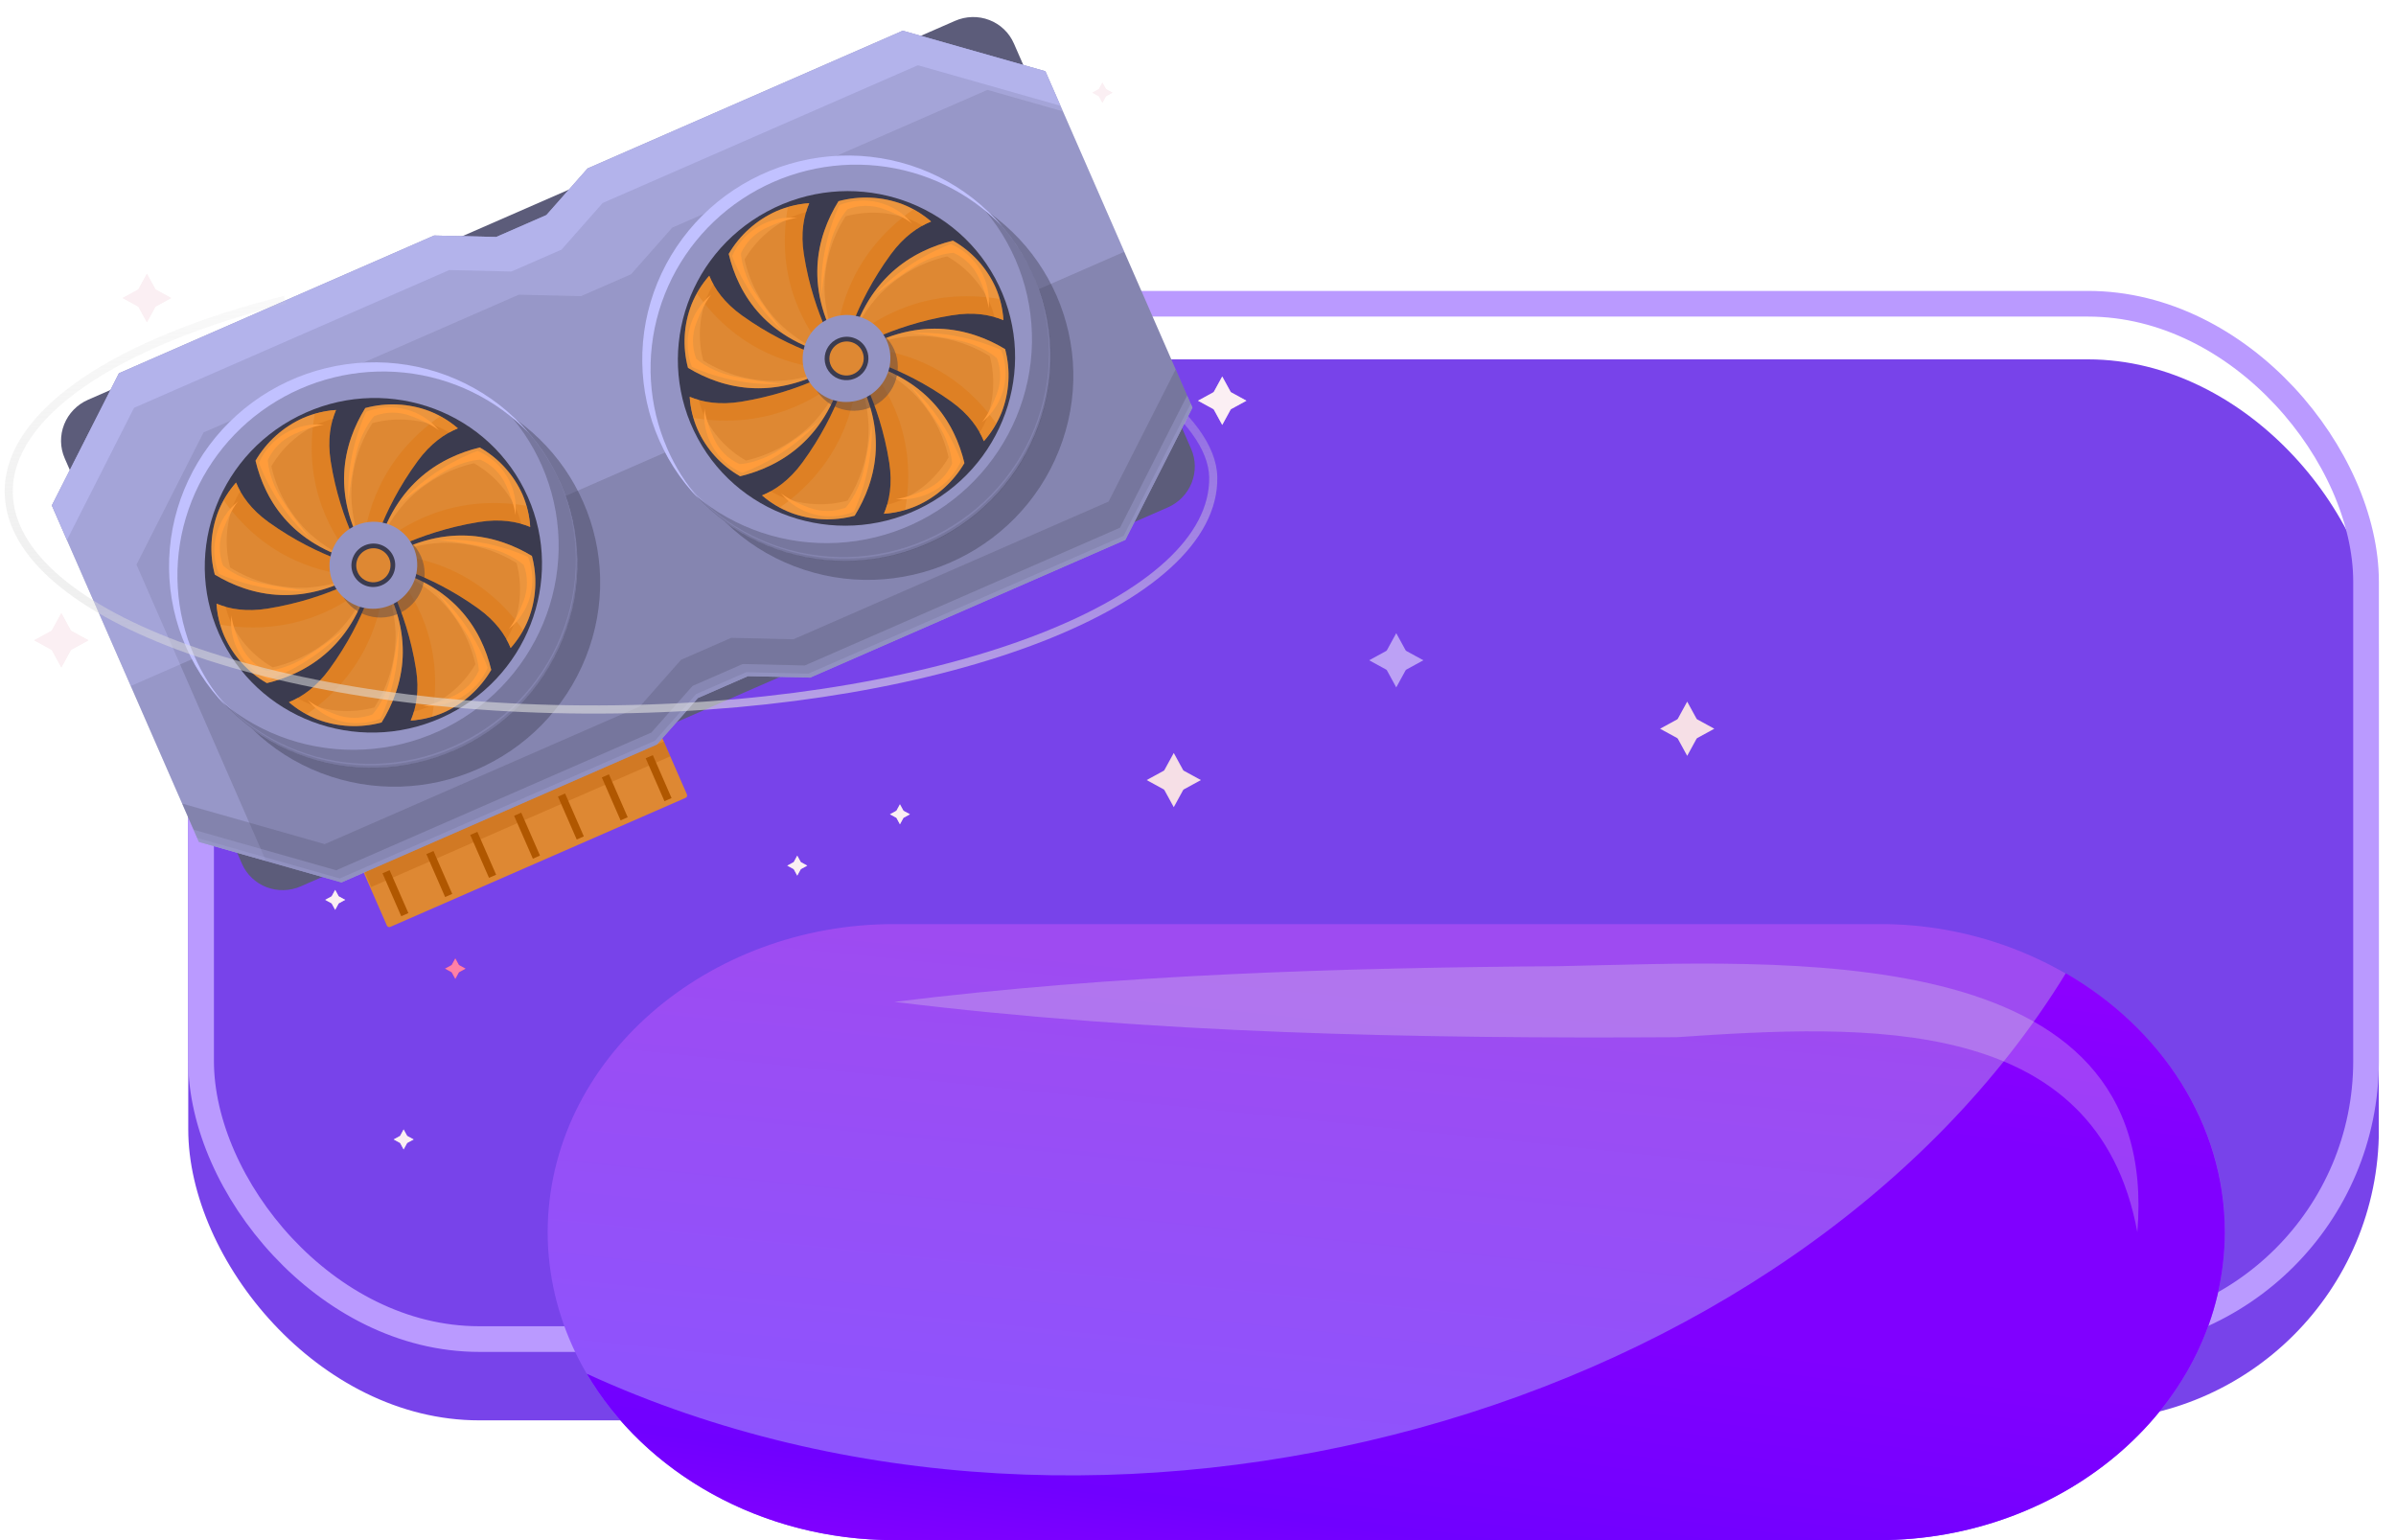 <svg width="140" height="90" viewBox="0 0 140 90" fill="none" xmlns="http://www.w3.org/2000/svg">
<g id="GPU" clip-path="url(#clip0_5407_195008)">
<g id="Group 1410068711">
<g id="GPU_2" clip-path="url(#clip1_5407_195008)">
<g id="Group 1410068482">
<g id="Rectangle 34625797">
<g filter="url(#filter0_i_5407_195008)">
<rect x="11" y="17" width="128" height="62" rx="17" fill="#7843EA"/>
</g>
<rect x="11.75" y="17.75" width="126.5" height="60.5" rx="16.25" stroke="#BA9AFF" stroke-width="1.5"/>
</g>
<g id="Group 1410068466">
<g id="Level up">
<path id="Vector" d="M130 71.999C129.973 82.121 120.643 90.02 109.74 90H52.26C41.16 90 32.025 81.98 32 71.999C32.029 61.88 41.359 53.98 52.26 54.001H109.735C120.479 53.921 130.025 61.88 130 71.999Z" fill="url(#paint0_linear_5407_195008)"/>
<path id="Vector_2" d="M129.999 71.999C129.972 82.123 120.64 90.021 109.739 90H52.259C44.472 90 37.671 86.042 34.285 80.276C64.484 94.135 104.883 82.696 120.707 56.875C126.282 60.092 129.999 65.679 129.999 71.999Z" fill="url(#paint1_linear_5407_195008)"/>
<g id="Vector_3" opacity="0.3" filter="url(#filter1_f_5407_195008)">
<path d="M52.263 58.546C65.133 56.955 78.133 56.553 91.101 56.46C104.03 56.201 126.345 54.627 124.886 72C122.524 59.195 109.028 59.856 97.973 60.611C82.729 60.704 67.384 60.4 52.263 58.546Z" fill="#E6E6E6" fill-opacity="0.9"/>
</g>
</g>
</g>
<g id="Group 615">
<path id="Vector_4" d="M46.8 50.383C46.794 50.38 46.789 50.375 46.786 50.369L46.584 50L46.383 50.369C46.38 50.375 46.375 50.38 46.369 50.383L46 50.584L46.369 50.786C46.375 50.789 46.38 50.794 46.383 50.8L46.584 51.169L46.786 50.8C46.789 50.794 46.794 50.789 46.8 50.786L47.169 50.584L46.8 50.383Z" fill="#F6DFE6"/>
<path id="Vector_5" d="M46.8 50.383C46.794 50.38 46.789 50.375 46.786 50.369L46.584 50L46.383 50.369C46.38 50.375 46.375 50.38 46.369 50.383L46 50.584L46.369 50.786C46.375 50.789 46.38 50.794 46.383 50.8L46.584 51.169L46.786 50.8C46.789 50.794 46.794 50.789 46.8 50.786L47.169 50.584L46.8 50.383Z" fill="white" fill-opacity="0.5"/>
</g>
<g id="Group 1410068466_2">
<path id="Vector_6" d="M69.169 45.038C69.153 45.029 69.14 45.016 69.131 45L68.584 44L68.037 45C68.029 45.016 68.016 45.029 68 45.038L67 45.584L68 46.131C68.016 46.14 68.029 46.153 68.037 46.169L68.584 47.169L69.131 46.169C69.14 46.153 69.153 46.14 69.169 46.131L70.169 45.584L69.169 45.038Z" fill="#F6DFE6"/>
<path id="Vector_7" d="M99.169 42.038C99.153 42.029 99.14 42.016 99.131 42L98.584 41L98.037 42C98.029 42.016 98.016 42.029 98 42.038L97 42.584L98 43.131C98.016 43.14 98.029 43.153 98.037 43.169L98.584 44.169L99.131 43.169C99.14 43.153 99.153 43.14 99.169 43.131L100.169 42.584L99.169 42.038Z" fill="#F6DFE6"/>
<path id="Vector_8" d="M82.169 38.038C82.153 38.029 82.14 38.016 82.131 38L81.584 37L81.037 38C81.029 38.016 81.016 38.029 81 38.038L80 38.584L81 39.131C81.016 39.14 81.029 39.153 81.037 39.169L81.584 40.169L82.131 39.169C82.14 39.153 82.153 39.14 82.169 39.131L83.169 38.584L82.169 38.038Z" fill="white" fill-opacity="0.5"/>
</g>
<g id="Group 1410068471">
<path id="Vector_9" d="M52.8 47.383C52.794 47.38 52.789 47.375 52.786 47.369L52.584 47L52.383 47.369C52.38 47.375 52.375 47.38 52.369 47.383L52 47.584L52.369 47.786C52.375 47.789 52.38 47.794 52.383 47.8L52.584 48.169L52.786 47.8C52.789 47.794 52.794 47.789 52.8 47.786L53.169 47.584L52.8 47.383Z" fill="#F6DFE6"/>
<path id="Vector_10" d="M52.8 47.383C52.794 47.38 52.789 47.375 52.786 47.369L52.584 47L52.383 47.369C52.38 47.375 52.375 47.38 52.369 47.383L52 47.584L52.369 47.786C52.375 47.789 52.38 47.794 52.383 47.8L52.584 48.169L52.786 47.8C52.789 47.794 52.794 47.789 52.8 47.786L53.169 47.584L52.8 47.383Z" fill="white" fill-opacity="0.5"/>
</g>
<g id="Group 1410068472">
<path id="Vector_11" d="M23.8 66.383C23.794 66.38 23.79 66.375 23.786 66.369L23.584 66L23.383 66.369C23.38 66.375 23.375 66.38 23.369 66.383L23 66.585L23.369 66.786C23.375 66.79 23.38 66.794 23.383 66.8L23.584 67.169L23.786 66.8C23.79 66.794 23.794 66.79 23.8 66.786L24.169 66.585L23.8 66.383Z" fill="#F6DFE6"/>
<path id="Vector_12" d="M23.8 66.383C23.794 66.38 23.79 66.375 23.786 66.369L23.584 66L23.383 66.369C23.38 66.375 23.375 66.38 23.369 66.383L23 66.585L23.369 66.786C23.375 66.79 23.38 66.794 23.383 66.8L23.584 67.169L23.786 66.8C23.79 66.794 23.794 66.79 23.8 66.786L24.169 66.585L23.8 66.383Z" fill="white" fill-opacity="0.5"/>
</g>
<g id="Group 1410068473">
<path id="Vector_13" d="M19.8 52.383C19.794 52.38 19.79 52.375 19.786 52.369L19.584 52L19.383 52.369C19.38 52.375 19.375 52.38 19.369 52.383L19 52.584L19.369 52.786C19.375 52.789 19.38 52.794 19.383 52.8L19.584 53.169L19.786 52.8C19.79 52.794 19.794 52.789 19.8 52.786L20.169 52.584L19.8 52.383Z" fill="#F6DFE6"/>
<path id="Vector_14" d="M19.8 52.383C19.794 52.38 19.79 52.375 19.786 52.369L19.584 52L19.383 52.369C19.38 52.375 19.375 52.38 19.369 52.383L19 52.584L19.369 52.786C19.375 52.789 19.38 52.794 19.383 52.8L19.584 53.169L19.786 52.8C19.79 52.794 19.794 52.789 19.8 52.786L20.169 52.584L19.8 52.383Z" fill="white" fill-opacity="0.5"/>
</g>
<g id="Group 1410068469">
<g id="Vector_15" filter="url(#filter2_f_5407_195008)">
<path d="M26.827 56.396C26.821 56.392 26.816 56.387 26.813 56.381L26.604 56L26.396 56.381C26.392 56.387 26.387 56.392 26.381 56.396L26 56.604L26.381 56.813C26.387 56.816 26.392 56.821 26.396 56.827L26.604 57.208L26.813 56.827C26.816 56.821 26.821 56.816 26.827 56.813L27.208 56.604L26.827 56.396Z" fill="#FF004D"/>
</g>
<path id="Vector_16" d="M26.827 56.396C26.821 56.392 26.816 56.387 26.813 56.381L26.604 56L26.396 56.381C26.392 56.387 26.387 56.392 26.381 56.396L26 56.604L26.381 56.813C26.387 56.816 26.392 56.821 26.396 56.827L26.604 57.208L26.813 56.827C26.816 56.821 26.821 56.816 26.827 56.813L27.208 56.604L26.827 56.396Z" fill="white" fill-opacity="0.5"/>
</g>
<g id="Group 1410068478">
<path id="Vector_17" d="M4.169 36.87C4.153 36.861 4.14 36.848 4.131 36.832L3.585 35.832L3.038 36.832C3.029 36.848 3.016 36.861 3 36.87L2 37.417L3 37.964C3.016 37.972 3.029 37.985 3.038 38.001L3.585 39.001L4.131 38.001C4.14 37.985 4.153 37.972 4.169 37.964L5.169 37.417L4.169 36.87Z" fill="#F6DFE6"/>
<path id="Vector_18" d="M4.169 36.87C4.153 36.861 4.14 36.848 4.131 36.832L3.585 35.832L3.038 36.832C3.029 36.848 3.016 36.861 3 36.87L2 37.417L3 37.964C3.016 37.972 3.029 37.985 3.038 38.001L3.585 39.001L4.131 38.001C4.14 37.985 4.153 37.972 4.169 37.964L5.169 37.417L4.169 36.87Z" fill="white" fill-opacity="0.5"/>
</g>
<g id="Group 1410068480">
<path id="Vector_19" d="M41.8 26.215C41.794 26.212 41.789 26.207 41.786 26.201L41.584 25.832L41.383 26.201C41.38 26.207 41.375 26.212 41.369 26.215L41 26.416L41.369 26.618C41.375 26.621 41.38 26.626 41.383 26.632L41.584 27.001L41.786 26.632C41.789 26.626 41.794 26.621 41.8 26.618L42.169 26.416L41.8 26.215Z" fill="#F6DFE6"/>
<path id="Vector_20" d="M41.8 26.215C41.794 26.212 41.789 26.207 41.786 26.201L41.584 25.832L41.383 26.201C41.38 26.207 41.375 26.212 41.369 26.215L41 26.416L41.369 26.618C41.375 26.621 41.38 26.626 41.383 26.632L41.584 27.001L41.786 26.632C41.789 26.626 41.794 26.621 41.8 26.618L42.169 26.416L41.8 26.215Z" fill="white" fill-opacity="0.5"/>
</g>
<g id="Group 1410068481">
<path id="Vector_21" d="M71.938 22.927C71.924 22.919 71.912 22.908 71.904 22.893L71.416 22L70.927 22.893C70.919 22.908 70.908 22.919 70.893 22.927L70 23.416L70.893 23.904C70.908 23.912 70.919 23.924 70.927 23.938L71.416 24.831L71.904 23.938C71.912 23.924 71.924 23.912 71.938 23.904L72.831 23.416L71.938 22.927Z" fill="#F6DFE6"/>
<path id="Vector_22" d="M71.938 22.927C71.924 22.919 71.912 22.908 71.904 22.893L71.416 22L70.927 22.893C70.919 22.908 70.908 22.919 70.893 22.927L70 23.416L70.893 23.904C70.908 23.912 70.919 23.924 70.927 23.938L71.416 24.831L71.904 23.938C71.912 23.924 71.924 23.912 71.938 23.904L72.831 23.416L71.938 22.927Z" fill="white" fill-opacity="0.5"/>
</g>
<g id="Group 1410068482_2">
<path id="Vector_23" d="M64.631 5.215C64.625 5.212 64.62 5.207 64.617 5.201L64.415 4.832L64.214 5.201C64.211 5.207 64.206 5.212 64.2 5.215L63.831 5.416L64.2 5.618C64.206 5.621 64.21 5.626 64.214 5.632L64.415 6.001L64.617 5.632C64.62 5.626 64.625 5.621 64.631 5.618L65 5.416L64.631 5.215Z" fill="#F6DFE6"/>
<path id="Vector_24" d="M64.631 5.215C64.625 5.212 64.62 5.207 64.617 5.201L64.415 4.832L64.214 5.201C64.211 5.207 64.206 5.212 64.2 5.215L63.831 5.416L64.2 5.618C64.206 5.621 64.21 5.626 64.214 5.632L64.415 6.001L64.617 5.632C64.62 5.626 64.625 5.621 64.631 5.618L65 5.416L64.631 5.215Z" fill="white" fill-opacity="0.5"/>
</g>
</g>
</g>
<g id="GPUicon">
<g id="Layer_1" clip-path="url(#clip2_5407_195008)">
<path id="Vector_25" d="M20.423 49.139L37.972 41.468L40.137 46.422C40.153 46.459 40.154 46.502 40.139 46.54C40.123 46.578 40.094 46.608 40.056 46.625L22.809 54.163C22.771 54.18 22.729 54.181 22.69 54.166C22.652 54.151 22.621 54.122 22.605 54.085L20.44 49.131L20.423 49.139Z" fill="#DE8833"/>
<path id="Vector_26" d="M55.803 1.219L5.141 23.363C4.505 23.641 4.005 24.157 3.75 24.798C3.495 25.438 3.505 26.151 3.78 26.779L5.909 31.65L12.362 42.785L65.159 19.708L61.371 7.41L59.242 2.539C59.106 2.228 58.909 1.946 58.663 1.711C58.416 1.475 58.125 1.291 57.805 1.169C57.486 1.046 57.144 0.987 56.801 0.996C56.457 1.005 56.118 1.081 55.803 1.219Z" fill="#5C5C7A"/>
<path id="Vector_27" d="M68.232 29.653L17.569 51.797C16.933 52.074 16.215 52.09 15.571 51.842C14.927 51.594 14.412 51.102 14.137 50.474L12.008 45.603L8.219 33.305L61.016 10.228L67.47 21.362L69.599 26.232C69.735 26.544 69.808 26.88 69.813 27.22C69.818 27.561 69.755 27.9 69.628 28.218C69.501 28.536 69.312 28.826 69.073 29.072C68.833 29.318 68.547 29.516 68.232 29.653Z" fill="#5C5C7A"/>
<path id="Vector_28" d="M52.751 1.795L34.333 9.845L31.928 12.568L28.998 13.848L25.367 13.764L6.949 21.814L3.03 29.537L11.622 49.196L19.953 51.565L38.371 43.515L40.775 40.791L43.704 39.511L47.337 39.596L65.755 31.546L69.674 23.822L66.26 16.011L64.496 11.975L61.082 4.164L52.751 1.795Z" fill="#8585B0"/>
<path id="Vector_29" opacity="0.4" d="M47.027 38.887L43.395 38.803L40.465 40.084L38.061 42.806L19.643 50.856L11.313 48.487L11.622 49.196L19.953 51.565L38.371 43.515L40.775 40.791L43.704 39.511L47.337 39.596L65.755 31.546L69.674 23.822L69.364 23.114L65.445 30.837L47.027 38.887Z" fill="#C1C1FF"/>
<path id="Vector_30" opacity="0.3" d="M7.974 32.994L11.893 25.271L30.312 17.22L33.944 17.306L36.873 16.026L39.278 13.301L57.696 5.251L62.105 6.506L61.082 4.164L52.751 1.795L34.333 9.845L31.927 12.568L28.998 13.848L25.367 13.764L6.949 21.814L3.03 29.537L11.622 49.196L15.542 50.311L7.974 32.994Z" fill="#C1C1FF"/>
<path id="Vector_31" opacity="0.4" d="M47.236 39.365L43.603 39.281L40.674 40.561L38.27 43.284L19.852 51.334L11.521 48.965L11.622 49.196L19.953 51.565L38.371 43.515L40.775 40.791L43.704 39.511L47.337 39.596L65.755 31.546L69.674 23.822L69.573 23.591L65.654 31.315L47.236 39.365Z" fill="#C1C1FF"/>
<path id="Vector_32" d="M52.751 1.794L34.333 9.844L31.928 12.567L28.998 13.848L25.367 13.763L6.949 21.813L3.03 29.537L3.912 31.555L7.831 23.831L26.25 15.781L29.881 15.867L32.81 14.587L35.215 11.862L53.633 3.812L61.964 6.181L61.082 4.163L52.751 1.794Z" fill="#ACACE3"/>
<path id="Vector_33" opacity="0.3" d="M46.359 37.358L42.726 37.273L39.797 38.553L37.393 41.277L18.975 49.327L10.644 46.958L11.622 49.196L19.953 51.565L38.371 43.515L40.775 40.791L43.704 39.511L47.337 39.596L65.755 31.546L69.674 23.822L68.696 21.585L64.777 29.308L46.359 37.358Z" fill="#555570"/>
<path id="Vector_34" opacity="0.3" d="M34.334 9.844L31.928 12.567L28.999 13.848L25.368 13.763L6.95 21.813L3.031 29.537L7.642 40.086L65.693 14.713L64.497 11.974L61.082 4.163L52.752 1.794L34.334 9.844Z" fill="#C1C1FF"/>
<path id="Vector_35" opacity="0.4" d="M27.541 23.115C21.423 20.759 14.496 23.786 12.07 29.877C9.644 35.968 12.637 42.816 18.756 45.173C24.874 47.529 31.801 44.502 34.227 38.411C36.653 32.319 33.66 25.471 27.541 23.115Z" fill="#3B3B4F"/>
<path id="Vector_36" d="M26.21 22.004C20.092 19.647 13.165 22.675 10.739 28.766C8.313 34.857 11.306 41.705 17.425 44.061C23.543 46.418 30.47 43.39 32.896 37.299C35.322 31.208 32.328 24.36 26.21 22.004Z" fill="#9494C4"/>
<path id="Vector_37" opacity="0.4" d="M26.449 43.629C23.566 44.889 20.309 44.972 17.385 43.861C14.461 42.751 12.107 40.536 10.834 37.698C10.85 37.735 10.866 37.772 10.882 37.808C12.159 40.641 14.515 42.851 17.438 43.958C20.361 45.064 23.616 44.979 26.496 43.72C29.376 42.461 31.649 40.13 32.822 37.233C33.995 34.336 33.974 31.106 32.762 28.245C32.746 28.208 32.73 28.171 32.714 28.135C33.933 30.998 33.958 34.233 32.785 37.135C31.611 40.037 29.334 42.371 26.449 43.629Z" fill="#C1C1FF"/>
<path id="Vector_38" opacity="0.3" d="M29.561 23.994C31.594 26.204 32.696 29.107 32.642 32.112C32.588 35.117 31.383 37.998 29.271 40.169C27.159 42.34 24.299 43.639 21.274 43.8C18.249 43.961 15.285 42.972 12.986 41.035C14.077 42.227 15.405 43.181 16.887 43.839C18.37 44.498 19.975 44.846 21.604 44.863C23.233 44.88 24.851 44.565 26.358 43.938C27.864 43.31 29.228 42.384 30.364 41.216C31.5 40.048 32.385 38.663 32.963 37.146C33.541 35.63 33.8 34.015 33.725 32.401C33.65 30.787 33.241 29.208 32.525 27.762C31.809 26.316 30.8 25.033 29.561 23.994Z" fill="#343445"/>
<path id="Vector_39" d="M11.345 38.31C10.235 35.772 10.063 32.92 10.861 30.253C11.658 27.586 13.373 25.275 15.706 23.725C18.039 22.174 20.841 21.483 23.62 21.773C26.399 22.063 28.979 23.314 30.907 25.309C29.879 24.105 28.616 23.12 27.192 22.413C25.769 21.706 24.214 21.292 22.621 21.194C21.028 21.097 19.428 21.319 17.918 21.846C16.407 22.374 15.017 23.196 13.829 24.265C12.64 25.334 11.679 26.628 11.002 28.068C10.324 29.509 9.944 31.068 9.885 32.652C9.826 34.236 10.088 35.813 10.656 37.29C11.224 38.766 12.086 40.112 13.192 41.246C12.433 40.364 11.811 39.375 11.345 38.31Z" fill="#C1C1FF"/>
<path id="Vector_40" d="M30.63 28.593C28.199 23.784 22.283 21.873 17.416 24.326C12.549 26.778 10.574 32.665 13.005 37.474C15.436 42.283 21.352 44.194 26.219 41.741C31.086 39.288 33.061 33.402 30.63 28.593Z" fill="#3B3B4F"/>
<path id="Vector_41" d="M17.721 24.422C16.551 24.944 15.575 25.819 14.932 26.921C15.498 29.284 17.118 32.008 21.446 32.946C21.446 32.946 19.893 30.604 19.322 26.948C19.126 25.691 19.311 24.712 19.635 23.958C18.976 24.003 18.328 24.16 17.721 24.422Z" fill="#DE8833"/>
<path id="Vector_42" opacity="0.4" d="M15.856 27.247C16.5 26.147 17.474 25.274 18.642 24.75C18.904 24.64 19.173 24.55 19.448 24.482C19.499 24.304 19.559 24.129 19.63 23.958C18.971 24.004 18.324 24.162 17.716 24.423C16.547 24.945 15.571 25.82 14.928 26.923C15.454 29.118 16.895 31.624 20.567 32.719C19.667 32.361 18.84 31.848 18.124 31.202C16.985 30.142 16.195 28.764 15.856 27.247Z" fill="#FFA74F"/>
<path id="Vector_43" opacity="0.3" d="M20.669 32.75C20.919 32.822 21.177 32.888 21.446 32.946C21.446 32.946 19.893 30.604 19.322 26.948C19.125 25.691 19.311 24.712 19.634 23.958C19.213 23.996 18.796 24.077 18.39 24.199C17.63 28.483 19.481 31.39 20.669 32.75Z" fill="#DE6E00"/>
<path id="Vector_44" d="M18.131 31.456C15.988 29.578 15.132 27.042 15.132 27.042C15.449 26.32 15.989 25.715 16.674 25.315C17.358 24.916 18.152 24.742 18.939 24.821C18.939 24.821 18.28 24.867 17.149 25.388C16.484 25.689 15.95 26.221 15.649 26.883C15.649 26.883 15.663 27.869 16.398 29.073C16.922 29.904 17.501 30.7 18.131 31.456Z" fill="#FF9C3B"/>
<path id="Vector_45" d="M12.76 29.869C12.299 31.056 12.226 32.355 12.552 33.579C14.64 34.837 17.737 35.611 21.491 33.232C21.491 33.232 18.719 32.681 15.702 30.517C14.668 29.774 14.1 28.956 13.793 28.199C13.357 28.695 13.007 29.259 12.76 29.869Z" fill="#DE8833"/>
<path id="Vector_46" opacity="0.4" d="M13.445 33.16C13.12 31.936 13.193 30.637 13.653 29.45C13.762 29.19 13.891 28.938 14.037 28.697C13.946 28.537 13.864 28.371 13.793 28.201C13.357 28.696 13.008 29.261 12.761 29.87C12.3 31.058 12.227 32.356 12.552 33.58C14.492 34.747 17.305 35.496 20.705 33.688C19.81 34.069 18.854 34.291 17.883 34.342C16.314 34.399 14.768 33.987 13.445 33.16Z" fill="#FFA74F"/>
<path id="Vector_47" opacity="0.3" d="M20.799 33.639C21.027 33.516 21.258 33.38 21.492 33.232C21.492 33.232 18.72 32.682 15.703 30.518C14.668 29.775 14.101 28.957 13.793 28.2C13.52 28.523 13.28 28.873 13.079 29.244C15.589 32.781 18.979 33.515 20.799 33.639Z" fill="#DE6E00"/>
<path id="Vector_48" d="M18.065 34.513C15.198 34.7 12.782 33.523 12.782 33.523C12.494 32.794 12.448 31.991 12.651 31.23C12.855 30.47 13.297 29.792 13.914 29.295C13.914 29.295 13.477 29.79 13.042 30.948C12.781 31.626 12.778 32.373 13.032 33.049C13.032 33.049 13.745 33.729 15.132 34.058C16.098 34.274 17.078 34.426 18.065 34.513Z" fill="#FF9C3B"/>
<path id="Vector_49" d="M13.106 37.17C13.621 38.326 14.492 39.288 15.595 39.919C17.98 39.338 20.739 37.708 21.721 33.405C21.721 33.405 19.348 34.966 15.66 35.562C14.391 35.768 13.405 35.593 12.649 35.277C12.692 35.93 12.846 36.57 13.106 37.17Z" fill="#DE8833"/>
<path id="Vector_50" opacity="0.4" d="M15.938 38.996C14.833 38.365 13.96 37.404 13.443 36.248C13.334 35.989 13.245 35.723 13.178 35.451C12.999 35.402 12.824 35.343 12.652 35.274C12.694 35.928 12.847 36.568 13.106 37.169C13.621 38.325 14.492 39.287 15.594 39.918C17.811 39.377 20.348 37.928 21.485 34.274C21.118 35.17 20.595 35.995 19.939 36.712C18.862 37.85 17.468 38.646 15.938 38.996Z" fill="#FFA74F"/>
<path id="Vector_51" opacity="0.3" d="M21.523 34.174C21.598 33.926 21.666 33.669 21.727 33.402C21.727 33.402 19.353 34.963 15.665 35.559C14.397 35.764 13.411 35.59 12.655 35.274C12.688 35.692 12.766 36.105 12.888 36.506C17.197 37.226 20.139 35.358 21.523 34.174Z" fill="#DE6E00"/>
<path id="Vector_52" d="M20.197 36.703C18.286 38.846 15.723 39.716 15.723 39.716C14.999 39.406 14.396 38.874 14.001 38.197C13.605 37.521 13.438 36.736 13.522 35.955C13.522 35.955 13.562 36.609 14.078 37.727C14.376 38.384 14.908 38.909 15.572 39.203C15.572 39.203 16.565 39.18 17.785 38.441C18.626 37.914 19.432 37.334 20.197 36.703Z" fill="#FF9C3B"/>
<path id="Vector_53" d="M18.56 42.043C19.753 42.49 21.06 42.552 22.297 42.219C23.583 40.136 24.388 37.057 22.022 33.351C22.022 33.351 21.444 36.104 19.237 39.118C18.48 40.151 17.651 40.72 16.887 41.032C17.382 41.461 17.948 41.803 18.56 42.043Z" fill="#DE8833"/>
<path id="Vector_54" opacity="0.4" d="M21.874 41.34C20.638 41.673 19.33 41.612 18.138 41.164C17.876 41.059 17.623 40.934 17.381 40.79C17.219 40.882 17.052 40.964 16.88 41.036C17.377 41.465 17.945 41.806 18.56 42.044C19.753 42.491 21.061 42.553 22.297 42.22C23.489 40.285 24.268 37.488 22.473 34.128C22.851 35.014 23.067 35.96 23.111 36.923C23.153 38.481 22.722 40.021 21.874 41.34Z" fill="#FFA74F"/>
<path id="Vector_55" opacity="0.3" d="M22.421 34.038C22.298 33.814 22.163 33.586 22.015 33.355C22.015 33.355 21.438 36.108 19.231 39.122C18.473 40.155 17.645 40.725 16.881 41.035C17.203 41.305 17.553 41.54 17.926 41.737C21.513 39.216 22.284 35.842 22.421 34.038Z" fill="#DE6E00"/>
<path id="Vector_56" d="M23.277 36.744C23.443 39.587 22.234 41.995 22.234 41.995C21.498 42.288 20.688 42.34 19.924 42.144C19.159 41.949 18.479 41.516 17.983 40.908C17.983 40.908 18.479 41.337 19.642 41.759C20.323 42.012 21.076 42.01 21.759 41.751C21.759 41.751 22.451 41.038 22.794 39.659C23.02 38.699 23.181 37.725 23.277 36.744Z" fill="#FF9C3B"/>
<path id="Vector_57" d="M25.912 41.643C27.082 41.12 28.058 40.246 28.703 39.144C28.135 36.782 26.515 34.058 22.187 33.12C22.187 33.12 23.74 35.462 24.311 39.117C24.508 40.373 24.323 41.354 23.998 42.107C24.657 42.061 25.304 41.904 25.912 41.643Z" fill="#DE8833"/>
<path id="Vector_58" opacity="0.4" d="M27.777 38.817C27.133 39.919 26.156 40.793 24.986 41.316C24.726 41.426 24.457 41.516 24.182 41.585C24.132 41.763 24.07 41.938 23.999 42.108C24.658 42.062 25.305 41.905 25.912 41.643C27.082 41.12 28.058 40.246 28.703 39.144C28.176 36.949 26.736 34.443 23.062 33.347C23.962 33.703 24.789 34.215 25.507 34.858C26.647 35.919 27.438 37.299 27.777 38.817Z" fill="#FFA74F"/>
<path id="Vector_59" opacity="0.3" d="M22.963 33.313C22.715 33.242 22.457 33.177 22.188 33.119C22.188 33.119 23.741 35.461 24.311 39.116C24.509 40.372 24.323 41.353 23.998 42.106C24.423 42.069 24.842 41.986 25.25 41.861C26.005 37.581 24.153 34.675 22.963 33.313Z" fill="#DE6E00"/>
<path id="Vector_60" d="M25.497 34.612C27.642 36.489 28.498 39.025 28.498 39.025C28.179 39.747 27.639 40.351 26.954 40.75C26.269 41.149 25.476 41.323 24.689 41.245C24.689 41.245 25.349 41.201 26.479 40.68C27.145 40.378 27.679 39.846 27.98 39.184C27.98 39.184 27.965 38.199 27.23 36.995C26.707 36.163 26.128 35.367 25.497 34.612Z" fill="#FF9C3B"/>
<path id="Vector_61" d="M30.872 36.197C31.334 35.009 31.407 33.711 31.081 32.487C28.992 31.228 25.896 30.455 22.142 32.834C22.142 32.834 24.913 33.383 27.931 35.549C28.965 36.292 29.533 37.109 29.839 37.865C30.277 37.371 30.627 36.806 30.872 36.197Z" fill="#DE8833"/>
<path id="Vector_62" opacity="0.4" d="M30.185 32.906C30.512 34.13 30.439 35.429 29.976 36.616C29.869 36.877 29.741 37.129 29.595 37.37C29.685 37.531 29.765 37.696 29.836 37.866C30.274 37.371 30.623 36.807 30.869 36.197C31.331 35.01 31.404 33.712 31.078 32.487C29.14 31.32 26.326 30.572 22.926 32.38C23.821 31.998 24.776 31.776 25.747 31.724C27.316 31.668 28.862 32.08 30.185 32.906Z" fill="#FFA74F"/>
<path id="Vector_63" opacity="0.3" d="M22.843 32.421C22.615 32.546 22.384 32.682 22.149 32.83C22.149 32.83 24.921 33.379 27.939 35.545C28.973 36.288 29.541 37.105 29.847 37.861C30.122 37.539 30.362 37.19 30.563 36.818C28.045 33.283 24.653 32.545 22.843 32.421Z" fill="#DE6E00"/>
<path id="Vector_64" d="M25.568 31.551C28.435 31.364 30.853 32.542 30.853 32.542C31.14 33.272 31.185 34.074 30.981 34.834C30.777 35.594 30.336 36.273 29.72 36.77C29.72 36.77 30.157 36.276 30.593 35.117C30.853 34.439 30.857 33.692 30.602 33.016C30.602 33.016 29.89 32.336 28.504 32.007C27.537 31.791 26.556 31.638 25.568 31.551Z" fill="#FF9C3B"/>
<path id="Vector_65" d="M30.529 28.896C30.011 27.74 29.138 26.778 28.032 26.149C25.647 26.731 22.888 28.362 21.907 32.665C21.907 32.665 24.28 31.104 27.97 30.506C29.237 30.3 30.223 30.477 30.98 30.792C30.94 30.138 30.787 29.497 30.529 28.896Z" fill="#DE8833"/>
<path id="Vector_66" opacity="0.4" d="M27.695 27.071C28.802 27.699 29.676 28.661 30.193 29.818C30.301 30.076 30.389 30.342 30.456 30.614C30.635 30.663 30.811 30.722 30.983 30.791C30.942 30.138 30.789 29.497 30.53 28.896C30.013 27.74 29.14 26.778 28.034 26.149C25.817 26.69 23.28 28.14 22.146 31.794C22.512 30.898 23.035 30.072 23.691 29.355C24.769 28.215 26.164 27.419 27.695 27.071Z" fill="#FFA74F"/>
<path id="Vector_67" opacity="0.3" d="M22.111 31.892C22.036 32.14 21.968 32.396 21.907 32.665C21.907 32.665 24.28 31.104 27.97 30.506C29.237 30.3 30.223 30.477 30.98 30.792C30.945 30.371 30.866 29.956 30.743 29.553C26.436 28.839 23.492 30.703 22.111 31.892Z" fill="#DE6E00"/>
<path id="Vector_68" d="M23.437 29.363C25.346 27.219 27.91 26.349 27.91 26.349C28.635 26.657 29.24 27.188 29.637 27.864C30.034 28.54 30.202 29.326 30.116 30.108C30.116 30.108 30.075 29.454 29.56 28.337C29.261 27.679 28.73 27.154 28.065 26.86C28.065 26.86 27.072 26.883 25.852 27.623C25.009 28.149 24.203 28.731 23.437 29.363Z" fill="#FF9C3B"/>
<path id="Vector_69" d="M25.08 24.02C23.888 23.571 22.579 23.51 21.343 23.844C20.057 25.927 19.252 29.007 21.618 32.712C21.618 32.712 22.196 29.957 24.403 26.945C25.16 25.912 25.989 25.342 26.754 25.031C26.259 24.602 25.693 24.26 25.08 24.02Z" fill="#DE8833"/>
<path id="Vector_70" opacity="0.4" d="M21.76 24.727C22.997 24.393 24.305 24.454 25.498 24.902C25.759 25.007 26.012 25.132 26.254 25.276C26.416 25.185 26.584 25.103 26.756 25.031C26.261 24.602 25.695 24.26 25.082 24.02C23.89 23.571 22.581 23.51 21.345 23.844C20.152 25.777 19.374 28.576 21.168 31.934C20.791 31.049 20.576 30.103 20.533 29.141C20.488 27.584 20.916 26.047 21.76 24.727Z" fill="#FFA74F"/>
<path id="Vector_71" opacity="0.3" d="M21.214 32.026C21.337 32.252 21.472 32.48 21.619 32.711C21.619 32.711 22.197 29.956 24.403 26.944C25.16 25.912 25.989 25.341 26.755 25.03C26.432 24.761 26.081 24.526 25.708 24.329C22.123 26.85 21.351 30.222 21.214 32.026Z" fill="#DE6E00"/>
<path id="Vector_72" d="M20.356 29.322C20.192 26.479 21.398 24.065 21.398 24.065C22.135 23.774 22.944 23.723 23.709 23.919C24.473 24.115 25.153 24.547 25.649 25.154C25.649 25.154 25.154 24.724 23.99 24.302C23.309 24.049 22.557 24.052 21.873 24.31C21.873 24.31 21.181 25.022 20.838 26.401C20.613 27.364 20.452 28.34 20.356 29.322Z" fill="#FF9C3B"/>
<path id="Vector_73" opacity="0.4" d="M24.601 32.517C24.04 31.233 22.532 30.652 21.233 31.22C19.934 31.788 19.337 33.289 19.898 34.573C20.459 35.857 21.967 36.438 23.266 35.87C24.565 35.303 25.163 33.801 24.601 32.517Z" fill="#3B3B4F"/>
<path id="Vector_74" d="M24.17 32.004C24.37 32.465 24.429 32.975 24.337 33.47C24.246 33.966 24.008 34.424 23.655 34.788C23.302 35.152 22.849 35.405 22.353 35.514C21.858 35.624 21.341 35.585 20.87 35.404C20.399 35.222 19.994 34.905 19.706 34.494C19.418 34.082 19.26 33.594 19.253 33.091C19.245 32.588 19.388 32.093 19.663 31.668C19.938 31.244 20.334 30.908 20.799 30.705C21.108 30.57 21.441 30.496 21.777 30.488C22.114 30.481 22.448 30.539 22.762 30.659C23.075 30.78 23.36 30.961 23.602 31.192C23.843 31.422 24.036 31.699 24.17 32.004Z" fill="#9494C4"/>
<path id="Vector_75" d="M22.403 31.901C21.776 31.584 21.003 31.833 20.678 32.458C20.353 33.083 20.597 33.847 21.225 34.165C21.852 34.483 22.624 34.233 22.95 33.608C23.275 32.983 23.03 32.219 22.403 31.901Z" fill="#3B3B4F"/>
<path id="Vector_76" d="M22.738 32.63C22.816 32.81 22.839 33.01 22.803 33.204C22.768 33.398 22.675 33.578 22.537 33.72C22.399 33.862 22.221 33.961 22.027 34.004C21.834 34.047 21.631 34.032 21.447 33.961C21.263 33.89 21.104 33.766 20.991 33.605C20.879 33.444 20.817 33.253 20.814 33.056C20.811 32.859 20.867 32.666 20.974 32.5C21.082 32.333 21.237 32.202 21.419 32.123C21.663 32.016 21.939 32.009 22.187 32.105C22.434 32.2 22.632 32.389 22.738 32.63Z" fill="#DE8833"/>
<path id="Vector_77" opacity="0.4" d="M55.189 11.029C49.07 8.673 42.144 11.7 39.718 17.791C37.292 23.882 40.285 30.73 46.403 33.087C52.522 35.443 59.448 32.416 61.874 26.325C64.3 20.234 61.307 13.386 55.189 11.029Z" fill="#3B3B4F"/>
<path id="Vector_78" d="M44.949 10.043C38.858 12.569 35.942 19.499 38.437 25.522C40.931 31.545 47.891 34.38 53.981 31.854C60.072 29.329 62.988 22.399 60.493 16.376C57.999 10.353 51.039 7.518 44.949 10.043Z" fill="#9494C4"/>
<path id="Vector_79" opacity="0.4" d="M54.097 31.545C51.215 32.804 47.958 32.887 45.033 31.777C42.109 30.666 39.754 28.452 38.481 25.614C38.497 25.651 38.513 25.688 38.529 25.724C39.806 28.557 42.162 30.767 45.086 31.874C48.009 32.98 51.263 32.895 54.143 31.636C57.023 30.377 59.297 28.047 60.47 25.149C61.643 22.252 61.621 19.022 60.41 16.161C60.394 16.124 60.378 16.087 60.362 16.051C61.581 18.914 61.606 22.149 60.433 25.051C59.26 27.953 56.983 30.287 54.097 31.545Z" fill="#C1C1FF"/>
<path id="Vector_80" opacity="0.3" d="M57.21 11.909C59.247 14.118 60.352 17.023 60.299 20.029C60.246 23.036 59.041 25.92 56.927 28.093C54.814 30.265 51.952 31.564 48.925 31.723C45.898 31.883 42.933 30.891 40.634 28.951C41.725 30.144 43.053 31.101 44.536 31.761C46.019 32.421 47.625 32.771 49.255 32.788C50.886 32.806 52.505 32.492 54.013 31.864C55.521 31.237 56.886 30.31 58.023 29.141C59.16 27.972 60.045 26.586 60.623 25.068C61.201 23.551 61.46 21.934 61.384 20.319C61.308 18.703 60.898 17.123 60.18 15.677C59.462 14.23 58.451 12.948 57.21 11.909Z" fill="#343445"/>
<path id="Vector_81" d="M38.993 26.227C37.882 23.689 37.709 20.835 38.506 18.168C39.303 15.5 41.019 13.188 43.353 11.637C45.686 10.086 48.489 9.396 51.269 9.686C54.048 9.976 56.628 11.229 58.556 13.225C57.528 12.021 56.265 11.036 54.842 10.329C53.418 9.622 51.864 9.208 50.27 9.11C48.677 9.013 47.078 9.235 45.567 9.762C44.057 10.29 42.666 11.112 41.478 12.181C40.29 13.25 39.328 14.543 38.651 15.984C37.974 17.425 37.594 18.984 37.535 20.568C37.475 22.152 37.737 23.729 38.305 25.206C38.873 26.682 39.736 28.028 40.841 29.162C40.082 28.281 39.459 27.292 38.993 26.227Z" fill="#C1C1FF"/>
<path id="Vector_82" d="M58.149 16.265C55.584 11.525 49.616 9.778 44.818 12.362C40.02 14.946 38.209 20.883 40.773 25.623C43.337 30.363 49.306 32.11 54.104 29.526C58.902 26.942 60.713 21.005 58.149 16.265Z" fill="#3B3B4F"/>
<path id="Vector_83" d="M45.37 12.337C44.2 12.86 43.224 13.735 42.58 14.837C43.147 17.199 44.767 19.924 49.096 20.862C49.096 20.862 47.542 18.519 46.971 14.863C46.773 13.607 46.96 12.627 47.284 11.873C46.625 11.919 45.977 12.076 45.37 12.337Z" fill="#DE8833"/>
<path id="Vector_84" opacity="0.4" d="M43.505 15.164C44.149 14.063 45.125 13.188 46.294 12.666C46.555 12.556 46.824 12.466 47.099 12.398C47.15 12.22 47.211 12.045 47.282 11.873C46.623 11.92 45.976 12.077 45.368 12.339C44.198 12.862 43.222 13.736 42.578 14.839C43.105 17.034 44.545 19.54 48.218 20.635C47.318 20.277 46.49 19.764 45.773 19.119C44.634 18.058 43.844 16.681 43.505 15.164Z" fill="#FFA74F"/>
<path id="Vector_85" opacity="0.3" d="M48.319 20.666C48.568 20.738 48.826 20.803 49.096 20.862C49.096 20.862 47.542 18.519 46.971 14.863C46.773 13.607 46.96 12.627 47.284 11.873C46.86 11.912 46.441 11.994 46.033 12.118C45.278 16.399 47.13 19.305 48.319 20.666Z" fill="#DE6E00"/>
<path id="Vector_86" d="M45.78 19.371C43.635 17.494 42.779 14.958 42.779 14.958C43.096 14.236 43.637 13.631 44.321 13.231C45.006 12.832 45.799 12.659 46.586 12.737C46.586 12.737 45.927 12.783 44.797 13.304C44.131 13.605 43.597 14.137 43.296 14.799C43.296 14.799 43.311 15.784 44.046 16.989C44.57 17.821 45.149 18.617 45.78 19.371Z" fill="#FF9C3B"/>
<path id="Vector_87" d="M40.41 17.785C39.947 18.972 39.874 20.271 40.201 21.495C42.289 22.753 45.386 23.527 49.14 21.148C49.14 21.148 46.368 20.597 43.352 18.433C42.317 17.69 41.749 16.872 41.442 16.115C41.005 16.61 40.656 17.175 40.41 17.785Z" fill="#DE8833"/>
<path id="Vector_88" opacity="0.4" d="M41.093 21.074C40.767 19.85 40.84 18.551 41.302 17.364C41.41 17.104 41.538 16.852 41.684 16.611C41.594 16.451 41.513 16.285 41.442 16.115C41.005 16.61 40.656 17.174 40.409 17.785C39.947 18.972 39.874 20.27 40.201 21.494C42.139 22.662 44.953 23.41 48.352 21.602C47.457 21.984 46.502 22.205 45.532 22.256C43.963 22.313 42.416 21.901 41.093 21.074Z" fill="#FFA74F"/>
<path id="Vector_89" opacity="0.3" d="M48.446 21.554C48.675 21.43 48.906 21.294 49.14 21.146C49.14 21.146 46.368 20.596 43.351 18.432C42.317 17.689 41.749 16.871 41.442 16.114C41.168 16.437 40.928 16.787 40.727 17.158C43.237 20.695 46.627 21.429 48.446 21.554Z" fill="#DE6E00"/>
<path id="Vector_90" d="M45.714 22.428C42.847 22.616 40.43 21.439 40.43 21.439C40.143 20.709 40.098 19.907 40.302 19.147C40.505 18.387 40.947 17.708 41.563 17.21C41.563 17.21 41.126 17.705 40.69 18.864C40.429 19.542 40.426 20.289 40.681 20.965C40.681 20.965 41.393 21.645 42.779 21.974C43.746 22.189 44.726 22.341 45.714 22.428Z" fill="#FF9C3B"/>
<path id="Vector_91" d="M40.754 25.084C41.269 26.241 42.142 27.202 43.246 27.831C45.632 27.25 48.391 25.62 49.373 21.317C49.373 21.317 46.999 22.878 43.31 23.475C42.041 23.68 41.057 23.505 40.299 23.19C40.341 23.843 40.495 24.484 40.754 25.084Z" fill="#DE8833"/>
<path id="Vector_92" opacity="0.4" d="M43.587 26.911C42.481 26.282 41.608 25.32 41.091 24.164C40.982 23.905 40.894 23.639 40.827 23.366C40.648 23.317 40.471 23.258 40.299 23.189C40.34 23.842 40.494 24.483 40.752 25.084C41.268 26.241 42.141 27.203 43.246 27.832C45.462 27.291 48 25.842 49.135 22.189C48.769 23.084 48.245 23.91 47.589 24.626C46.512 25.766 45.118 26.562 43.587 26.911Z" fill="#FFA74F"/>
<path id="Vector_93" opacity="0.3" d="M49.171 22.088C49.246 21.84 49.314 21.583 49.375 21.316C49.375 21.316 47.002 22.877 43.312 23.474C42.044 23.679 41.059 23.504 40.302 23.189C40.336 23.607 40.415 24.02 40.536 24.421C44.845 25.14 47.787 23.272 49.171 22.088Z" fill="#DE6E00"/>
<path id="Vector_94" d="M47.846 24.619C45.935 26.762 43.372 27.632 43.372 27.632C42.647 27.323 42.042 26.792 41.645 26.116C41.248 25.44 41.08 24.654 41.166 23.873C41.166 23.873 41.207 24.527 41.722 25.644C42.021 26.302 42.553 26.827 43.217 27.121C43.217 27.121 44.21 27.098 45.43 26.358C46.272 25.831 47.079 25.25 47.846 24.619Z" fill="#FF9C3B"/>
<path id="Vector_95" d="M46.202 29.96C47.395 30.408 48.702 30.47 49.939 30.136C51.225 28.053 52.03 24.974 49.664 21.268C49.664 21.268 49.085 24.022 46.879 27.036C46.122 28.068 45.293 28.637 44.528 28.95C45.023 29.379 45.59 29.72 46.202 29.96Z" fill="#DE8833"/>
<path id="Vector_96" opacity="0.4" d="M49.523 29.254C48.286 29.587 46.978 29.526 45.786 29.078C45.524 28.972 45.272 28.847 45.03 28.704C44.867 28.796 44.7 28.878 44.528 28.95C45.023 29.379 45.59 29.72 46.202 29.96C47.395 30.408 48.702 30.47 49.939 30.136C51.131 28.202 51.91 25.404 50.115 22.045C50.492 22.93 50.708 23.877 50.751 24.84C50.795 26.396 50.367 27.934 49.523 29.254Z" fill="#FFA74F"/>
<path id="Vector_97" opacity="0.3" d="M50.069 21.954C49.946 21.729 49.811 21.501 49.664 21.27C49.664 21.27 49.085 24.024 46.88 27.037C46.122 28.07 45.294 28.64 44.528 28.951C44.851 29.221 45.202 29.455 45.575 29.652C49.16 27.132 49.932 23.758 50.069 21.954Z" fill="#DE6E00"/>
<path id="Vector_98" d="M50.926 24.659C51.091 27.502 49.884 29.909 49.884 29.909C49.147 30.202 48.337 30.254 47.573 30.058C46.808 29.863 46.129 29.43 45.633 28.822C45.633 28.822 46.128 29.252 47.292 29.673C47.973 29.926 48.725 29.924 49.409 29.666C49.409 29.666 50.1 28.952 50.443 27.573C50.669 26.613 50.83 25.639 50.926 24.659Z" fill="#FF9C3B"/>
<path id="Vector_99" d="M53.562 29.557C54.731 29.035 55.707 28.16 56.351 27.059C55.785 24.697 54.165 21.972 49.836 21.034C49.836 21.034 51.39 23.376 51.96 27.031C52.156 28.288 51.972 29.268 51.647 30.021C52.306 29.975 52.954 29.818 53.562 29.557Z" fill="#DE8833"/>
<path id="Vector_100" opacity="0.4" d="M55.426 26.731C54.782 27.832 53.805 28.707 52.636 29.23C52.375 29.34 52.105 29.431 51.83 29.5C51.78 29.677 51.719 29.852 51.648 30.023C52.307 29.976 52.954 29.819 53.562 29.557C54.731 29.035 55.707 28.16 56.351 27.059C55.824 24.864 54.384 22.358 50.711 21.261C51.611 21.617 52.439 22.129 53.156 22.772C54.297 23.834 55.088 25.213 55.426 26.731Z" fill="#FFA74F"/>
<path id="Vector_101" opacity="0.3" d="M50.612 21.229C50.364 21.159 50.105 21.094 49.836 21.035C49.836 21.035 51.389 23.377 51.96 27.032C52.156 28.289 51.971 29.269 51.647 30.022C52.069 29.985 52.486 29.904 52.891 29.78C53.652 25.498 51.801 22.591 50.612 21.229Z" fill="#DE6E00"/>
<path id="Vector_102" d="M53.15 22.526C55.293 24.404 56.149 26.941 56.149 26.941C55.831 27.662 55.29 28.265 54.606 28.664C53.921 29.063 53.128 29.237 52.342 29.16C52.342 29.16 53.001 29.115 54.132 28.594C54.797 28.293 55.331 27.761 55.633 27.099C55.633 27.099 55.618 26.114 54.883 24.909C54.358 24.078 53.78 23.282 53.15 22.526Z" fill="#FF9C3B"/>
<path id="Vector_103" d="M58.522 24.111C58.983 22.923 59.056 21.625 58.73 20.401C56.642 19.142 53.545 18.369 49.791 20.748C49.791 20.748 52.561 21.298 55.58 23.463C56.614 24.206 57.182 25.023 57.489 25.779C57.926 25.284 58.275 24.72 58.522 24.111Z" fill="#DE8833"/>
<path id="Vector_104" opacity="0.4" d="M57.837 20.82C58.162 22.044 58.089 23.342 57.628 24.53C57.52 24.79 57.392 25.043 57.245 25.285C57.336 25.444 57.417 25.609 57.488 25.779C57.925 25.284 58.275 24.72 58.521 24.111C58.982 22.923 59.055 21.625 58.73 20.401C56.791 19.234 53.978 18.485 50.577 20.294C51.473 19.913 52.429 19.693 53.401 19.643C54.968 19.586 56.514 19.995 57.837 20.82Z" fill="#FFA74F"/>
<path id="Vector_105" opacity="0.3" d="M50.483 20.34C50.256 20.464 50.025 20.6 49.791 20.748C49.791 20.748 52.562 21.297 55.58 23.463C56.614 24.206 57.182 25.023 57.489 25.779C57.763 25.457 58.003 25.107 58.204 24.736C55.694 21.198 52.302 20.46 50.483 20.34Z" fill="#DE6E00"/>
<path id="Vector_106" d="M53.216 19.467C56.083 19.28 58.5 20.459 58.5 20.459C58.789 21.188 58.835 21.991 58.631 22.751C58.428 23.511 57.985 24.189 57.369 24.686C57.369 24.686 57.806 24.192 58.24 23.033C58.501 22.355 58.505 21.608 58.251 20.933C58.251 20.933 57.537 20.252 56.151 19.923C55.184 19.707 54.204 19.554 53.216 19.467Z" fill="#FF9C3B"/>
<path id="Vector_107" d="M58.177 16.813C57.659 15.657 56.786 14.695 55.682 14.065C53.297 14.647 50.538 16.278 49.556 20.581C49.556 20.581 51.93 19.02 55.618 18.423C56.885 18.216 57.872 18.392 58.628 18.708C58.587 18.055 58.435 17.414 58.177 16.813Z" fill="#DE8833"/>
<path id="Vector_108" opacity="0.4" d="M55.344 14.984C56.45 15.612 57.325 16.573 57.844 17.73C57.953 17.988 58.042 18.253 58.109 18.525C58.288 18.574 58.463 18.634 58.635 18.703C58.593 18.05 58.44 17.409 58.182 16.808C57.664 15.652 56.791 14.691 55.687 14.06C53.47 14.601 50.933 16.051 49.797 19.706C50.164 18.81 50.687 17.984 51.342 17.267C52.42 16.128 53.813 15.333 55.344 14.984Z" fill="#FFA74F"/>
<path id="Vector_109" opacity="0.3" d="M49.755 19.808C49.68 20.056 49.612 20.312 49.551 20.581C49.551 20.581 51.925 19.02 55.613 18.423C56.88 18.216 57.867 18.392 58.623 18.708C58.59 18.288 58.51 17.872 58.387 17.469C54.085 16.753 51.141 18.617 49.755 19.808Z" fill="#DE6E00"/>
<path id="Vector_110" d="M51.085 17.277C52.995 15.133 55.558 14.263 55.558 14.263C56.282 14.573 56.886 15.104 57.283 15.78C57.679 16.456 57.847 17.241 57.763 18.022C57.763 18.022 57.724 17.368 57.208 16.251C56.91 15.593 56.378 15.068 55.714 14.774C55.714 14.774 54.721 14.797 53.501 15.537C52.658 16.063 51.851 16.645 51.085 17.277Z" fill="#FF9C3B"/>
<path id="Vector_111" d="M52.729 11.934C51.537 11.486 50.229 11.425 48.992 11.758C47.706 13.841 46.901 16.921 49.268 20.626C49.268 20.626 49.844 17.872 52.052 14.859C52.809 13.826 53.638 13.256 54.402 12.945C53.908 12.516 53.342 12.174 52.729 11.934Z" fill="#DE8833"/>
<path id="Vector_112" opacity="0.4" d="M49.407 12.642C50.645 12.305 51.956 12.366 53.15 12.815C53.412 12.919 53.665 13.044 53.907 13.188C54.069 13.097 54.236 13.015 54.408 12.944C53.913 12.514 53.348 12.172 52.735 11.932C51.543 11.484 50.235 11.423 48.998 11.757C47.806 13.689 47.028 16.488 48.821 19.846C48.443 18.963 48.226 18.02 48.18 17.059C48.135 15.501 48.563 13.963 49.407 12.642Z" fill="#FFA74F"/>
<path id="Vector_113" opacity="0.3" d="M48.861 19.942C48.985 20.168 49.121 20.396 49.267 20.627C49.267 20.627 49.844 17.872 52.052 14.86C52.809 13.827 53.638 13.257 54.402 12.946C54.08 12.676 53.73 12.441 53.357 12.245C49.77 14.766 48.998 18.138 48.861 19.942Z" fill="#DE6E00"/>
<path id="Vector_114" d="M48.005 17.238C47.839 14.396 49.049 11.98 49.049 11.98C49.786 11.689 50.596 11.638 51.36 11.834C52.124 12.03 52.804 12.462 53.301 13.069C53.301 13.069 52.806 12.639 51.641 12.216C50.96 11.964 50.208 11.967 49.525 12.225C49.525 12.225 48.833 12.937 48.49 14.316C48.263 15.279 48.101 16.255 48.005 17.238Z" fill="#FF9C3B"/>
<path id="Vector_115" opacity="0.4" d="M52.25 20.433C51.689 19.149 50.181 18.568 48.882 19.136C47.583 19.704 46.985 21.205 47.546 22.489C48.108 23.773 49.615 24.354 50.914 23.787C52.213 23.219 52.811 21.718 52.25 20.433Z" fill="#3B3B4F"/>
<path id="Vector_116" d="M51.817 19.92C52.018 20.381 52.076 20.891 51.985 21.387C51.893 21.882 51.656 22.341 51.302 22.705C50.949 23.068 50.496 23.321 50 23.43C49.504 23.54 48.988 23.501 48.517 23.32C48.046 23.138 47.641 22.821 47.353 22.409C47.065 21.997 46.907 21.509 46.9 21.006C46.893 20.503 47.036 20.008 47.311 19.583C47.587 19.159 47.982 18.823 48.448 18.62C48.757 18.485 49.089 18.412 49.426 18.404C49.763 18.396 50.097 18.454 50.41 18.575C50.723 18.696 51.008 18.877 51.25 19.108C51.491 19.338 51.684 19.615 51.817 19.92Z" fill="#9494C4"/>
<path id="Vector_117" d="M50.638 20.435C50.739 20.665 50.768 20.92 50.722 21.167C50.677 21.414 50.558 21.643 50.382 21.825C50.206 22.007 49.979 22.133 49.732 22.188C49.484 22.242 49.227 22.223 48.992 22.132C48.756 22.041 48.554 21.883 48.41 21.678C48.267 21.472 48.188 21.228 48.184 20.977C48.181 20.726 48.252 20.479 48.39 20.267C48.528 20.055 48.725 19.888 48.958 19.787C49.112 19.719 49.278 19.682 49.446 19.678C49.614 19.674 49.781 19.703 49.937 19.764C50.093 19.824 50.235 19.914 50.355 20.029C50.476 20.145 50.572 20.282 50.638 20.435Z" fill="#3B3B4F"/>
<path id="Vector_118" d="M50.386 20.547C50.465 20.727 50.488 20.926 50.452 21.12C50.416 21.314 50.323 21.494 50.185 21.636C50.047 21.778 49.87 21.877 49.676 21.92C49.482 21.963 49.28 21.948 49.096 21.877C48.911 21.806 48.752 21.682 48.64 21.521C48.527 21.36 48.465 21.169 48.462 20.972C48.459 20.776 48.515 20.582 48.623 20.416C48.731 20.249 48.885 20.118 49.067 20.039C49.312 19.932 49.588 19.925 49.835 20.021C50.082 20.116 50.281 20.305 50.386 20.547Z" fill="#DE8833"/>
<path id="Vector_119" opacity="0.3" d="M38.786 43.331L21.312 50.969L21.691 51.835L39.165 44.198L38.786 43.331Z" fill="#B05700"/>
<path id="Vector_120" d="M22.766 50.851L22.35 51.033L23.445 53.54L23.862 53.358L22.766 50.851Z" fill="#B05700"/>
<path id="Vector_121" d="M25.329 49.73L24.913 49.912L26.009 52.419L26.425 52.237L25.329 49.73Z" fill="#B05700"/>
<path id="Vector_122" d="M27.894 48.609L27.477 48.791L28.573 51.298L28.989 51.116L27.894 48.609Z" fill="#B05700"/>
<path id="Vector_123" d="M30.456 47.49L30.04 47.672L31.136 50.179L31.552 49.997L30.456 47.49Z" fill="#B05700"/>
<path id="Vector_124" d="M33.019 46.369L32.602 46.551L33.698 49.058L34.114 48.876L33.019 46.369Z" fill="#B05700"/>
<path id="Vector_125" d="M35.581 45.25L35.165 45.432L36.261 47.939L36.677 47.757L35.581 45.25Z" fill="#B05700"/>
<path id="Vector_126" d="M38.145 44.129L37.728 44.31L38.824 46.818L39.24 46.636L38.145 44.129Z" fill="#B05700"/>
<path id="Subtract" fill-rule="evenodd" clip-rule="evenodd" d="M0.748 28.815C0.702 26.606 2.21 24.459 5.01 22.54C7.803 20.627 11.833 18.976 16.709 17.754L16.591 17.291C11.685 18.521 7.597 20.189 4.742 22.145C1.894 24.096 0.223 26.37 0.274 28.821C0.312 30.724 1.385 32.493 3.228 34.062C5.07 35.632 7.706 37.022 10.93 38.171C17.38 40.469 26.238 41.822 35.975 41.691C45.713 41.56 54.509 39.972 60.861 37.502C64.036 36.268 66.612 34.808 68.389 33.19C70.166 31.572 71.166 29.774 71.127 27.87C71.108 26.944 70.714 26.011 70.064 25.106C69.874 24.842 69.662 24.579 69.429 24.318L69.182 24.754C69.363 24.964 69.53 25.174 69.68 25.384C70.296 26.241 70.637 27.081 70.653 27.877C70.689 29.592 69.79 31.269 68.07 32.835C66.35 34.401 63.832 35.834 60.687 37.057C54.4 39.502 45.662 41.084 35.965 41.214C26.269 41.344 17.47 39.996 11.085 37.721C7.892 36.583 5.315 35.217 3.532 33.699C1.749 32.18 0.782 30.529 0.748 28.815Z" fill="url(#paint2_linear_5407_195008)"/>
</g>
<g id="Group 1410068479">
<path id="Vector_127" d="M9.107 16.927C9.092 16.919 9.081 16.907 9.073 16.893L8.584 16L8.096 16.893C8.088 16.907 8.076 16.919 8.062 16.927L7.169 17.416L8.062 17.904C8.076 17.912 8.088 17.923 8.096 17.938L8.584 18.831L9.073 17.938C9.081 17.923 9.092 17.912 9.107 17.904L10 17.416L9.107 16.927Z" fill="#F6DFE6"/>
<path id="Vector_128" d="M9.107 16.927C9.092 16.919 9.081 16.907 9.073 16.893L8.584 16L8.096 16.893C8.088 16.907 8.076 16.919 8.062 16.927L7.169 17.416L8.062 17.904C8.076 17.912 8.088 17.923 8.096 17.938L8.584 18.831L9.073 17.938C9.081 17.923 9.092 17.912 9.107 17.904L10 17.416L9.107 16.927Z" fill="white" fill-opacity="0.5"/>
</g>
</g>
</g>
</g>
<defs>
<filter id="filter0_i_5407_195008" x="11" y="17" width="128" height="66" filterUnits="userSpaceOnUse" color-interpolation-filters="sRGB">
<feFlood flood-opacity="0" result="BackgroundImageFix"/>
<feBlend mode="normal" in="SourceGraphic" in2="BackgroundImageFix" result="shape"/>
<feColorMatrix in="SourceAlpha" type="matrix" values="0 0 0 0 0 0 0 0 0 0 0 0 0 0 0 0 0 0 127 0" result="hardAlpha"/>
<feOffset dy="4"/>
<feGaussianBlur stdDeviation="2"/>
<feComposite in2="hardAlpha" operator="arithmetic" k2="-1" k3="1"/>
<feColorMatrix type="matrix" values="0 0 0 0 0 0 0 0 0 0 0 0 0 0 0 0 0 0 0.25 0"/>
<feBlend mode="normal" in2="shape" result="effect1_innerShadow_5407_195008"/>
</filter>
<filter id="filter1_f_5407_195008" x="48.263" y="52.309" width="80.691" height="23.691" filterUnits="userSpaceOnUse" color-interpolation-filters="sRGB">
<feFlood flood-opacity="0" result="BackgroundImageFix"/>
<feBlend mode="normal" in="SourceGraphic" in2="BackgroundImageFix" result="shape"/>
<feGaussianBlur stdDeviation="2" result="effect1_foregroundBlur_5407_195008"/>
</filter>
<filter id="filter2_f_5407_195008" x="23" y="53" width="7.208" height="7.209" filterUnits="userSpaceOnUse" color-interpolation-filters="sRGB">
<feFlood flood-opacity="0" result="BackgroundImageFix"/>
<feBlend mode="normal" in="SourceGraphic" in2="BackgroundImageFix" result="shape"/>
<feGaussianBlur stdDeviation="1.5" result="effect1_foregroundBlur_5407_195008"/>
</filter>
<linearGradient id="paint0_linear_5407_195008" x1="84.609" y1="42.134" x2="79.485" y2="91.648" gradientUnits="userSpaceOnUse">
<stop offset="0.31" stop-color="#9E4BF1"/>
<stop offset="1" stop-color="#8B55FF"/>
</linearGradient>
<linearGradient id="paint1_linear_5407_195008" x1="86.278" y1="50.648" x2="76.139" y2="125.385" gradientUnits="userSpaceOnUse">
<stop stop-color="#8F00FF"/>
<stop offset="0.16" stop-color="#8000FF"/>
<stop offset="0.34" stop-color="#8000FF"/>
<stop offset="0.52" stop-color="#7000FF"/>
<stop offset="0.69" stop-color="#9E00FF"/>
<stop offset="0.85" stop-color="#8F00FF"/>
<stop offset="1" stop-color="#8000FF"/>
</linearGradient>
<linearGradient id="paint2_linear_5407_195008" x1="28.56" y1="64.558" x2="25.803" y2="10.214" gradientUnits="userSpaceOnUse">
<stop stop-color="#F4F5F4"/>
<stop offset="1" stop-color="#C9C9C9" stop-opacity="0"/>
</linearGradient>
<clipPath id="clip0_5407_195008">
<rect width="140" height="90" fill="white"/>
</clipPath>
<clipPath id="clip1_5407_195008">
<rect width="140" height="90" fill="white" transform="translate(-1)"/>
</clipPath>
<clipPath id="clip2_5407_195008">
<rect width="37" height="69" fill="white" transform="translate(12.818 58.537) rotate(-113.609)"/>
</clipPath>
</defs>
</svg>
